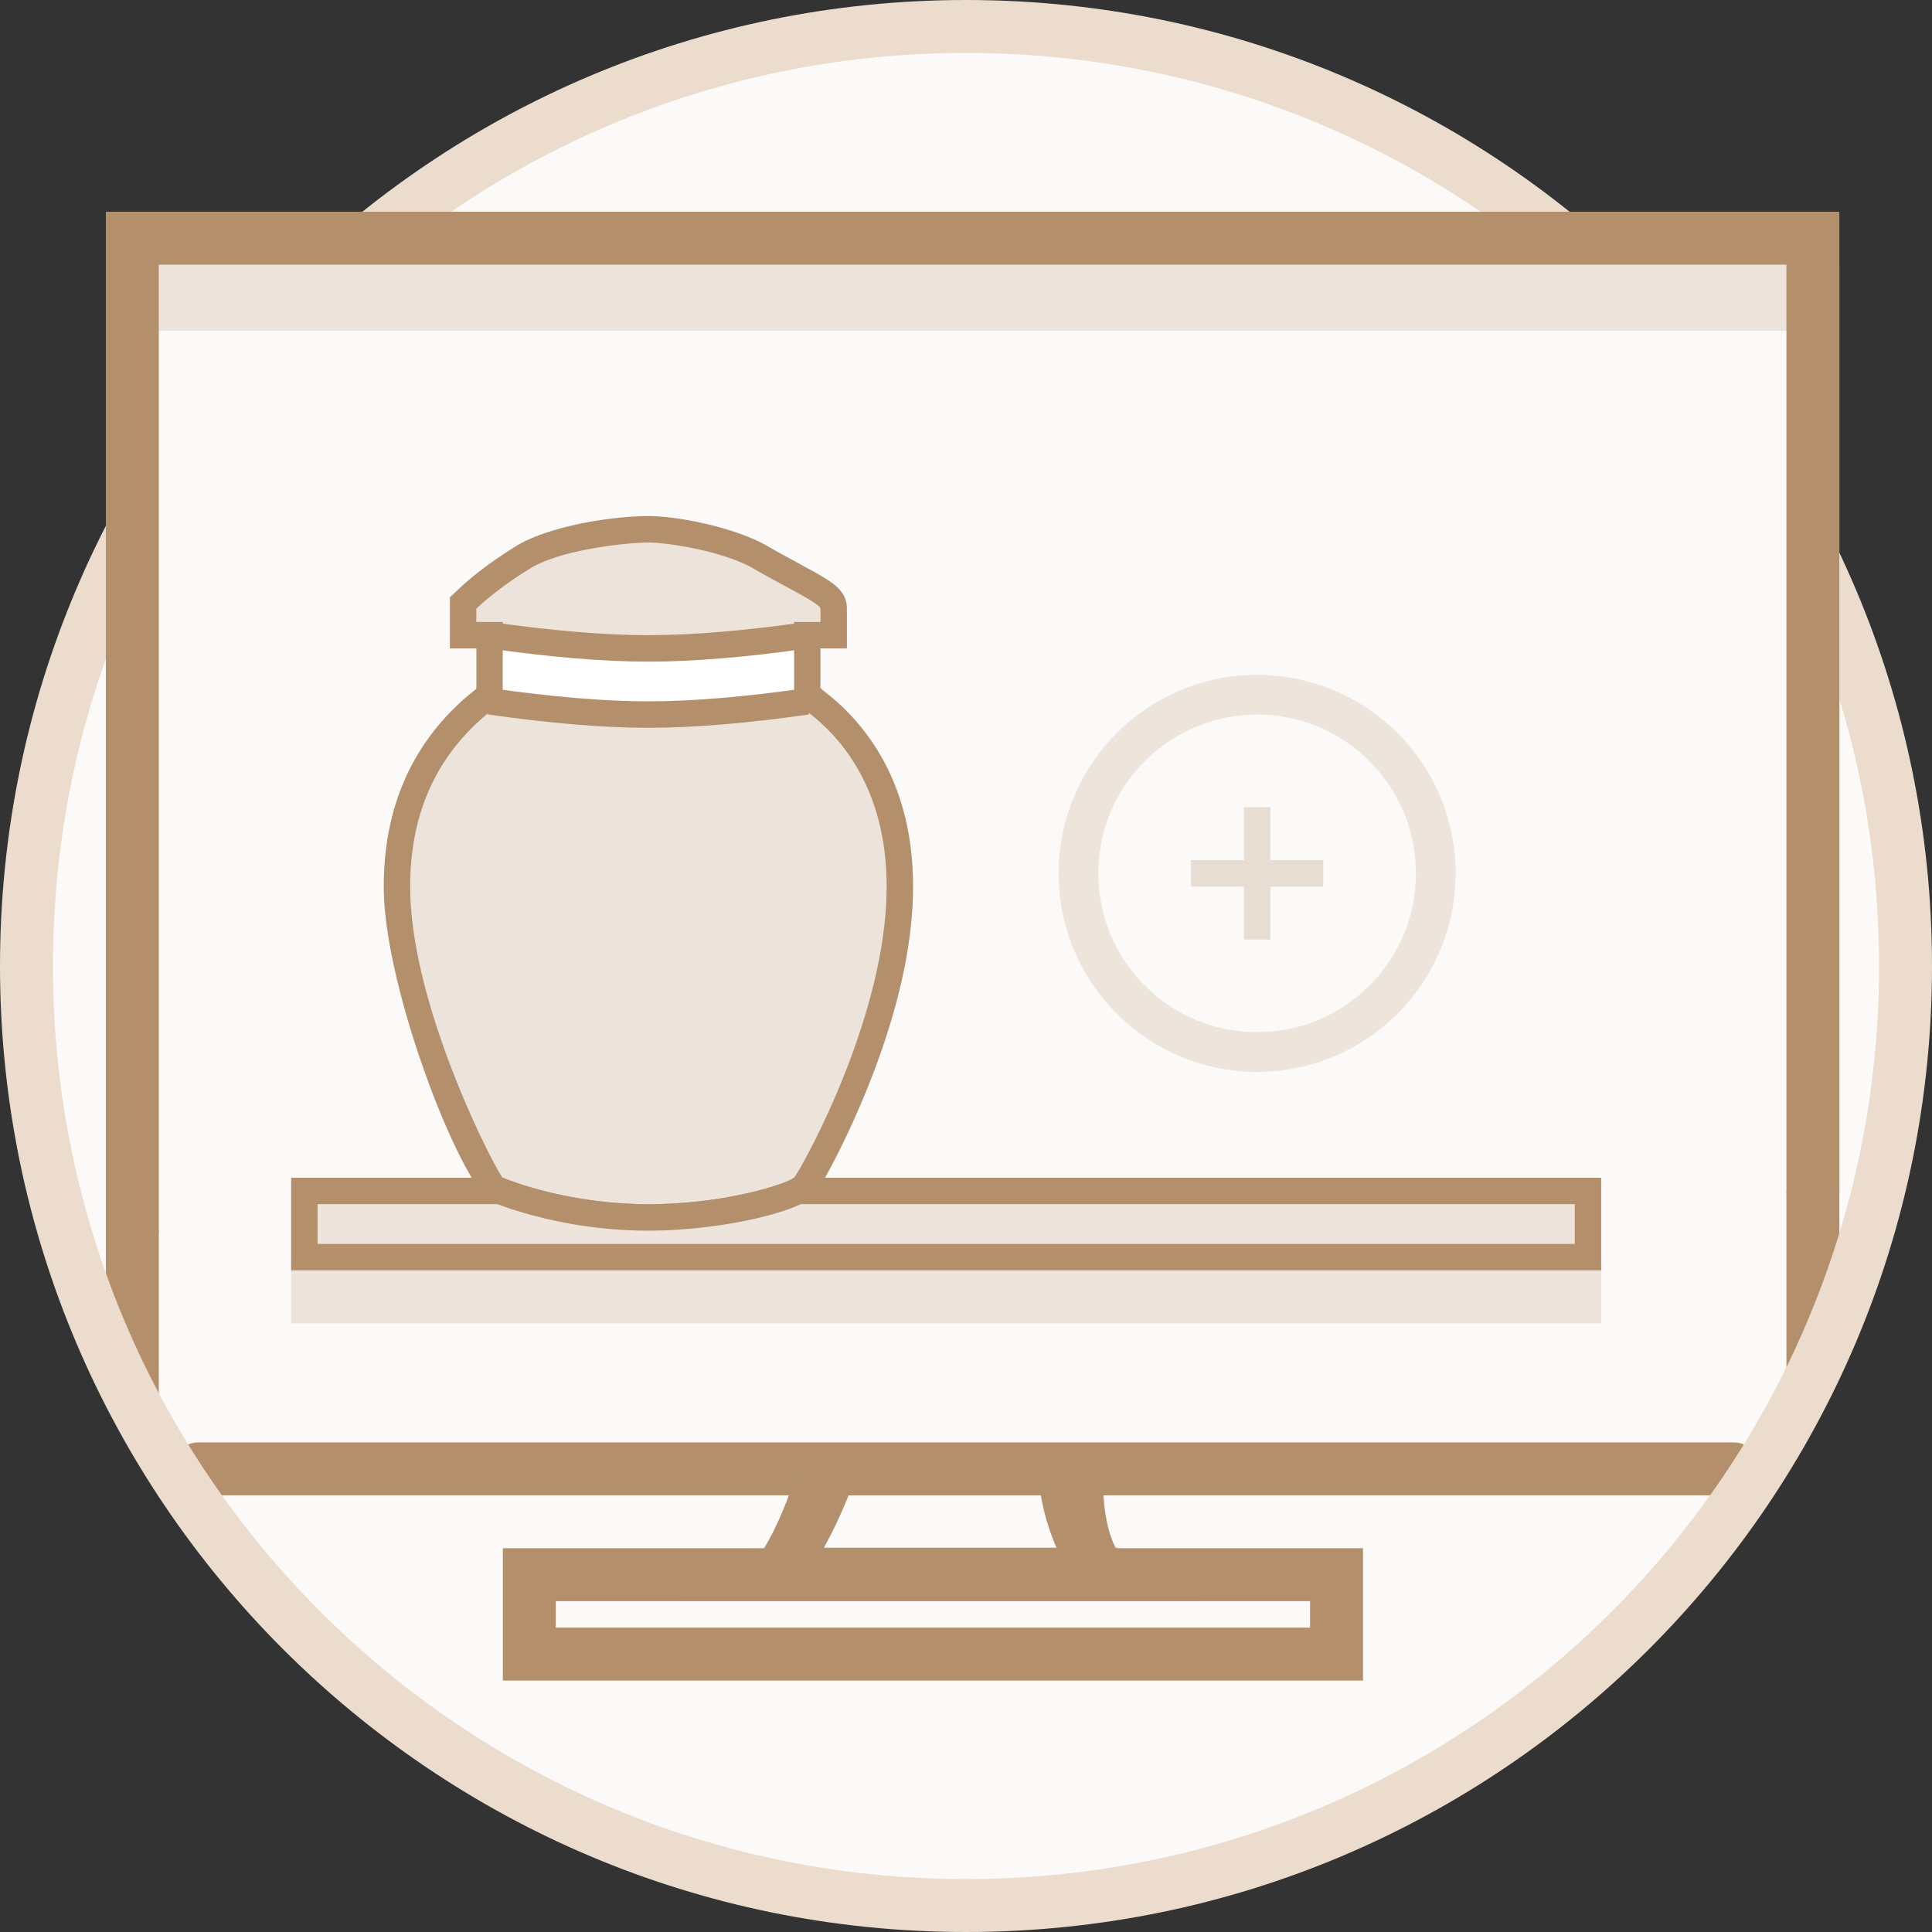 <svg xmlns="http://www.w3.org/2000/svg" width="146" height="146" viewBox="0 0 146 146">
    <rect x="0" y="0" width="146" height="146" fill="#333333" stroke="none"/>
    <g fill="none" fill-rule="evenodd">
        <circle cx="73" cy="73" r="71" fill="#FCFAF9"/>
        <path fill="#B38F6C" fill-rule="nonzero" d="M15 113a2 2 0 0 1 0-4h116a2 2 0 0 1 0 4H15zM12 24v83c0 1.105-4-8.895-4-6V20h131v79c0 1.105-4 9.105-4 8V24H12z"/>
        <path fill="#ECDCCD" fill-rule="nonzero" d="M73 146c-40.317 0-73-32.683-73-73S32.683 0 73 0s73 32.683 73 73-32.683 73-73 73zm0-4c38.108 0 69-30.892 69-69 0-38.108-30.892-69-69-69C34.892 4 4 34.892 4 73c0 38.108 30.892 69 69 69z"/>
        <path fill="#FCFAF9" d="M10 93V18h127v72"/>
        <path fill="#DFCFC0" d="M10 18h127v7H10z" opacity=".5"/>
        <path fill="#B38F6C" fill-rule="nonzero" d="M12 20v73a2 2 0 1 1-4 0V16h131v74a2 2 0 0 1-4 0V20H12z"/>
        <g fill="#B38F6C" fill-rule="nonzero">
            <path d="M87.039 120.961H50.82c4.375 0 6.876-1.987 9.5-9.961h23.001c0 6.204 1.563 7.224 3.904 8.68-.131.342-.162.646-.186 1.281zM78.657 113H64.124a34.082 34.082 0 0 1-1.862 3.961H79.84A17.241 17.241 0 0 1 78.657 113zm5.75 3.961c3.196 4.717 8.65 4 5.79 4h-7.705a13.8 13.8 0 0 1-2.651-4h4.566z"/>
            <path d="M42 121v2h57v-2H42zm-4-4h65v10H38v-10z"/>
        </g>
        <path fill="#EDE4DC" d="M24 91h95v3H24z"/>
        <path fill="#E8DDD2" d="M90 65h10v2H90z"/>
        <path fill="#DFCFC0" d="M22 95h99v5H22z" opacity=".5"/>
        <path fill="#B38F6C" fill-rule="nonzero" d="M24 94h95v-3H24v3zm-2 2v-7h99v7H22z"/>
        <path fill="#ECE3DB" d="M38 53.052V47h-2v-1c1.03-.977 2.364-1.977 4-3 2.454-1.534 7.62-2 9-2s5.622.62 8 2 5 2.613 5 3v1h-2v5c0 1-.144.926 0 1.052.614.537 7 3.948 7 13.948s-6.617 21.617-7 22c-.383.383-5 2-11 2s-10.463-1.77-11-2c-.303-.13-7-12.764-7-22 0-6 2.333-10.65 7-13.948z"/>
        <path fill="#B38F6C" fill-rule="nonzero" d="M38 53.052C33.333 56.351 31 61 31 67c0 9.236 6.697 21.87 7 22 .537.23 5 2 11 2s10.617-1.617 11-2c.383-.383 7-12 7-22s-6.386-13.411-7-13.948c-.144-.126 0-.052 0-1.052v-5h2v-1c0-.387-2.622-1.62-5-3s-6.62-2-8-2-6.546.466-9 2c-1.636 1.023-2.97 2.023-4 3v1h2v6.052zm-2-1.004V49h-2v-3.86l.624-.591c1.136-1.077 2.574-2.156 4.316-3.245C41.312 39.822 46.03 39 49 39c2.38 0 6.678.92 9.004 2.27.188.11.383.221.59.337.588.331 2.643 1.445 3.017 1.656.502.283.87.506 1.162.71.213.15.392.295.554.46.403.409.673.857.673 1.567v3h-2v3c.168.153.343.284.49.401a16.296 16.296 0 0 1 2.535 2.491C67.522 57.946 69 61.94 69 67c0 4.7-1.318 9.964-3.502 15.357-1.463 3.61-3.433 7.406-4.084 8.057C60.191 91.638 54.31 93 49 93c-2.819 0-5.518-.36-8.022-.97-1.625-.397-2.968-.85-3.766-1.192C34.962 89.874 29 74.8 29 67c0-6.27 2.355-11.312 7-14.952z"/>
        <path fill="#EDE4DC" fill-rule="nonzero" d="M95 78c6.627 0 12-5.373 12-12s-5.373-12-12-12-12 5.373-12 12 5.373 12 12 12zm0 3c-8.284 0-15-6.716-15-15 0-8.284 6.716-15 15-15 8.284 0 15 6.716 15 15 0 8.284-6.716 15-15 15z"/>
        <path fill="#E8DDD2" d="M94 61h2v10h-2z"/>
        <path fill="#FFF" d="M38 48v5c4 .667 7.667 1 11 1h6l5-1v-5c-4 .667-7.667 1-11 1s-7-.333-11-1z"/>
        <path fill="#B38F6C" fill-rule="nonzero" d="M36.859 53.99l.282-1.98c4.623.66 8.578.99 11.859.99 3.281 0 7.236-.33 11.859-.99l.282 1.98C56.431 54.663 52.385 55 49 55s-7.431-.337-12.141-1.01zM36.859 48.99l.282-1.98c4.623.66 8.578.99 11.859.99 3.281 0 7.236-.33 11.859-.99l.282 1.98C56.431 49.663 52.385 50 49 50s-7.431-.337-12.141-1.01z"/>
    </g>
</svg>
